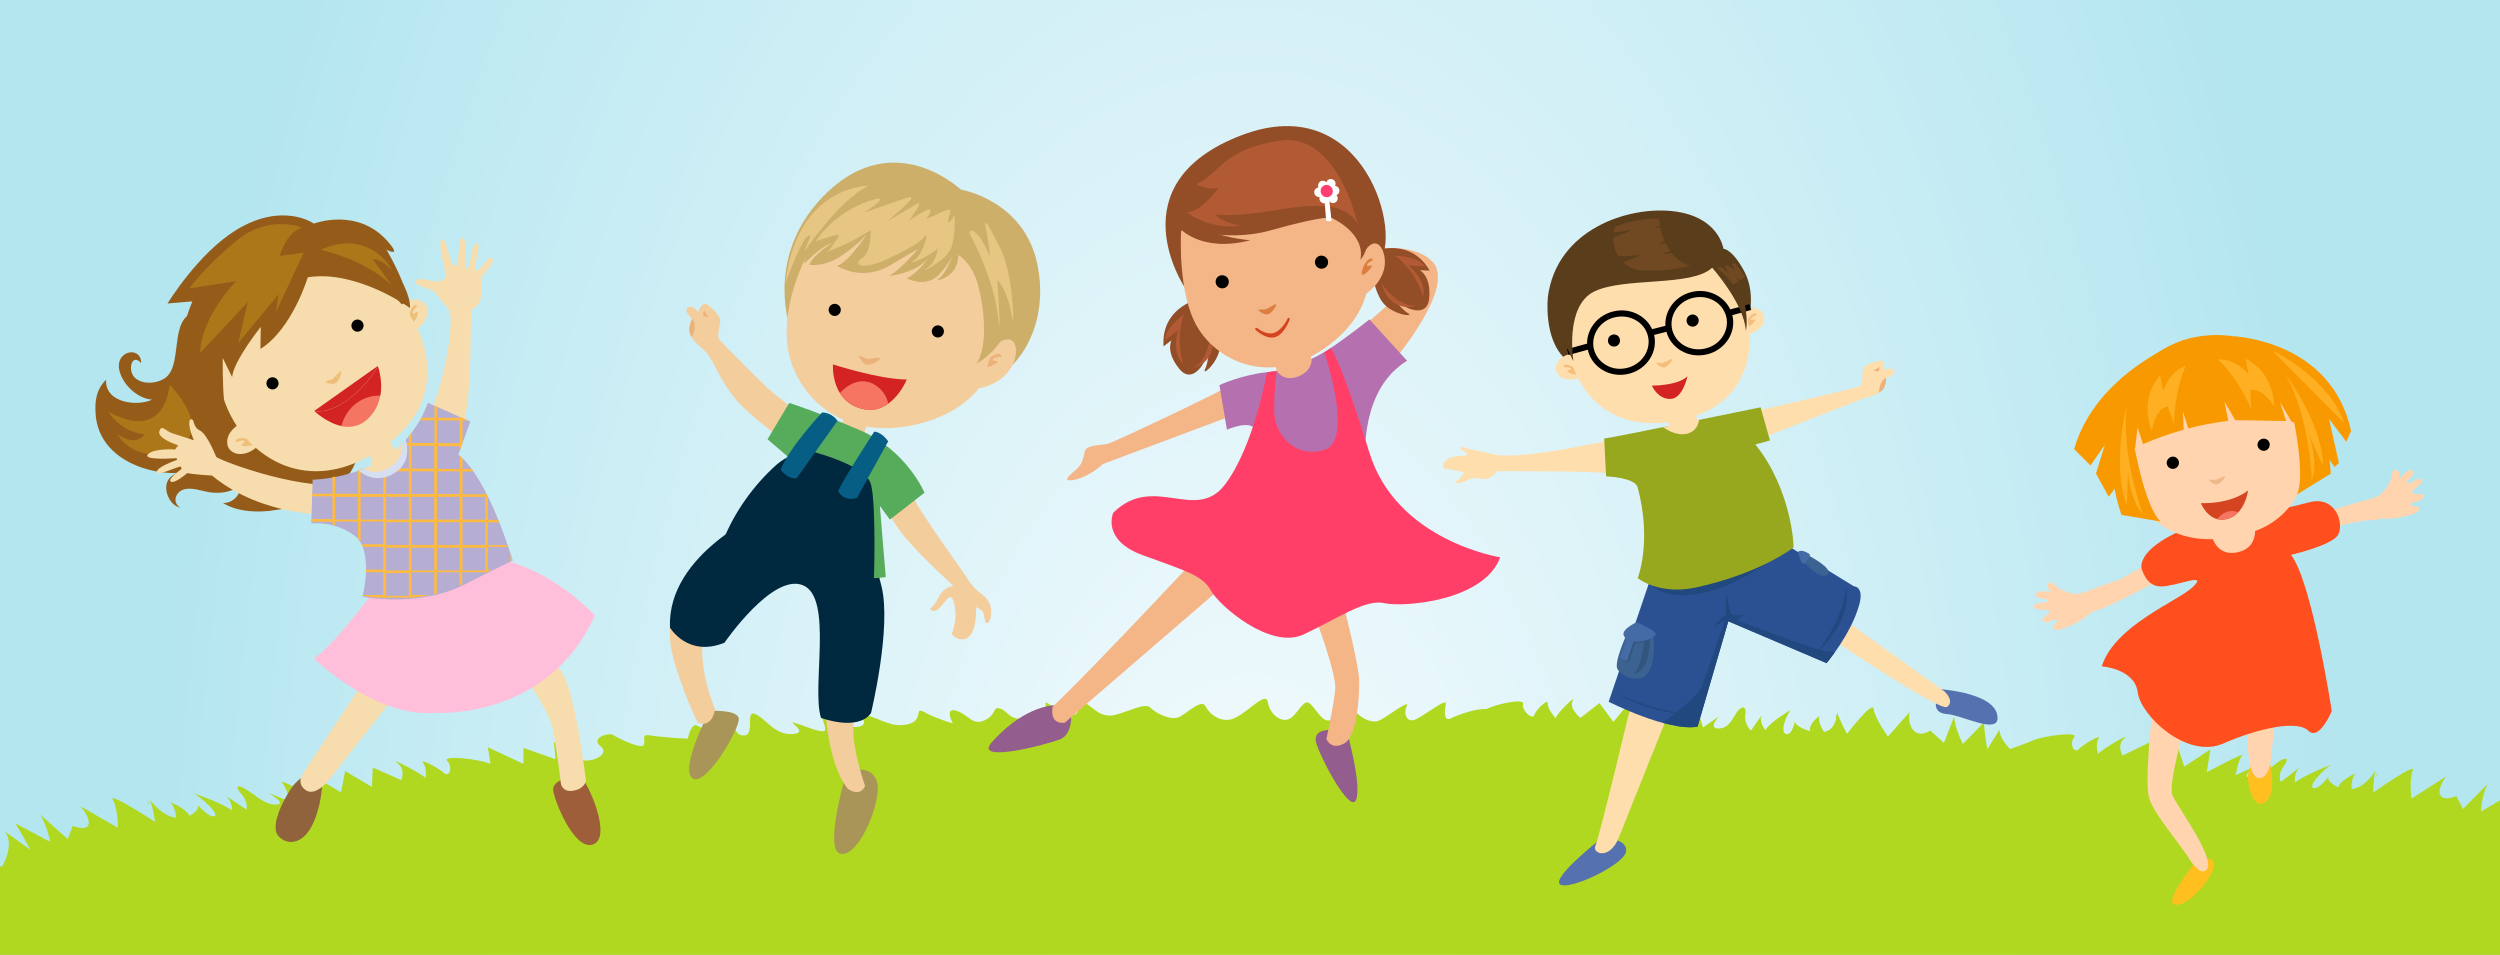 <?xml version="1.0" encoding="utf-8"?>
<!-- Generator: Adobe Illustrator 19.2.0, SVG Export Plug-In . SVG Version: 6.00 Build 0)  -->
<svg version="1.1" id="Layer_1" xmlns="http://www.w3.org/2000/svg" xmlns:xlink="http://www.w3.org/1999/xlink" x="0px" y="0px"
	 width="1440px" height="550px" viewBox="0 0 1440 550" style="enable-background:new 0 0 1440 550;" xml:space="preserve">
<rect x="0" y="0" width="1440" height="550" fill="#333333" stroke="none"/>
<style type="text/css">
	.st0{fill:url(#SVGID_1_);}
	.st1{fill:#B0D821;}
	.st2{fill:#935D8D;}
	.st3{fill:#F4B687;}
	.st4{fill:#D0C7D3;}
	.st5{fill:#B571AF;}
	.st6{fill:#FF3F68;}
	.st7{fill:#934D27;}
	.st8{fill:#B25A34;}
	.st9{fill:#DB7E40;}
	.st10{fill:#D44421;}
	.st11{fill:#FFFFFF;}
	.st12{fill:#FF3F6F;}
	.st13{fill:#ECB27C;}
	.st14{fill:#FFDEAE;}
	.st15{fill:#5671AF;}
	.st16{fill:#2C5193;}
	.st17{fill:#21487F;}
	.st18{fill:#3C6291;}
	.st19{fill:#31557C;}
	.st20{fill:#446BA5;}
	.st21{fill:#97A81F;}
	.st22{fill:#5A3D1B;}
	.st23{fill:#F4BF7A;}
	.st24{fill:#704923;}
	.st25{fill:#D32322;}
	.st26{fill:#955C19;}
	.st27{fill:#AC7719;}
	.st28{fill:#90633C;}
	.st29{fill:#9E5E3A;}
	.st30{fill:#F7DDAD;}
	.st31{fill:#FFBFDA;}
	.st32{fill:#B6ADD3;}
	.st33{fill:#FFBB3F;}
	.st34{fill:#D6DEF2;}
	.st35{fill:#EFBF7A;}
	.st36{fill:#F57563;}
	.st37{fill:#F4CD9D;}
	.st38{fill:#CDAF6A;}
	.st39{fill:#924D26;}
	.st40{fill:#E6C682;}
	.st41{fill:#F57562;}
	.st42{fill:#AA9559;}
	.st43{fill:#F07EA2;}
	.st44{fill:#00293F;}
	.st45{fill:#56AC5B;}
	.st46{fill:#075E84;}
	.st47{fill:#FFAF22;}
	.st48{fill:#F99900;}
	.st49{fill:#FFC01F;}
	.st50{fill:#FFD4AE;}
	.st51{fill:#FF4F1F;}
	.st52{fill:#EFB88B;}
</style>
<radialGradient id="SVGID_1_" cx="721" cy="474.854" r="636.353" gradientTransform="matrix(1 0 0 1.875 0 -288.982)" gradientUnits="userSpaceOnUse">
	<stop  offset="0" style="stop-color:#F7FCFE"/>
	<stop  offset="1" style="stop-color:#B4E6F0"/>
</radialGradient>
<rect class="st0" width="1442" height="550"/>
<path class="st1" d="M1442,459.8l-13,7.7c0,0,0.3-8.7,3.7-15.8l-14,14.3l-3.9-7.5c-11,4.5-12-3-5.8-11.3l-20,12.8
	c0,0-1.5-11.4,0.8-16.3c2.2-4.9-22.9,12.9-22.9,12.9s0-7.9,1.4-12.8c-2.3,3.8-7.3,10-13.7,10.7c0,0-0.7-5.6,2.2-9.1
	c0,0-8.7,3.8-10,8.1c0,0-7.7-3.5-5.2-6.6c0,0-6.1,8.2-9.2,7c-3-1.2,5.4-10.2,10.3-13.4c0,0-15.2,5.7-20.8,10.3c0,0-0.7-5.6,2.3-8.2
	c3-2.6-10.5,7.8-10.5,7.8s-2-4.1,1.7-9.1c3.7-4.9,1.2-5.6-3.6-2.1c-4.8,3.5-9.4,8.8-15.7,8.6c-6.3-0.2,3.9-6.8,3.9-6.8l-12.3,5.5
	c0,0,1.7-9.2,3.8-11.5c2.1-2.2-20.4,9.8-20.4,9.8l2.1-13.2l-15.1,10l-4-12.2l-14.2,9.5l-1.9-11.2l-15.4,7.5c0,0-3.7-6.1,1.1-10
	c4.8-3.9-13.6,6.6-15.2,9.1c0,0-1.8-5.9,0.3-8.9c2-2.9-8.3,2.9-11.3,6c-3,3.1-5.7-3.3-2.8-6.8c2.9-3.5-18.4-0.7-24.3,2.1
	c-2.1,1-7.3,2.8-12.6,4.8c-3.5-3.7-6.1-7.7-6.1-11.2l-7,11.3c0,0-1.7-8.8-1.9-15.5l-12.2,12.4c0,0-4.5-8.5-5-15.7l-5.9,15.1
	l-7.9-7.1c-8.3,5.3-13.4-2-11.9-10.6l-12.5,14.1c0,0-7.7-11-8.2-16c-0.5-5-15.3,14.4-15.3,14.4s-4.4-7.8-5.7-12.6
	c-0.2,3.9-1.6,10.4-7.5,11.5c0,0-3.8-5.4-2.8-9.1c0,0-6.4,4.4-5.3,8.7c0,0-9.4-2.8-8.7-6c0,0-1.5,8.5-5.1,7.6
	c-3.6-0.9-0.3-10.4,2.7-13.9c0,0-11.7,6.7-14.7,11.7c0,0-3.8-5.4-2.2-8.2c1.6-2.8-6,8.4-6,8.4s-4.2-3.9-3.3-9
	c0.9-5.1-1.9-5.6-4.7-1.8c-2.8,3.8-4.4,9.4-10.7,9.6c-6.3,0.2,0.1-6.9,0.1-6.9l-9,6.3c0,0-3.4-9.2-2.6-11.5
	c0.9-2.3-14.6,11.1-14.6,11.1l-5.2-13.1l-9.2,11L938,405.4l-8.7,10.4l-8-10.8l-11,8.5c0,0-6.9-5.7-4.4-9.8c2.6-4.2-9.7,7.5-9.8,10.1
	c0,0-5-5.7-4.6-8.7c0.4-3-6.6,3.4-7.7,6.7c-1.2,3.3-7.5-2.8-6.5-6.4c0.9-3.3-15.1,0-21.2,3c-6.3-0.4-17.5,3.8-20.2,5.3
	c-4.1,2.3-4.1-3.8-3.1-8.1c1-4.2-12.3,6.5-17.4,8.8c-5.1,2.3-7.2-3.5-5.1-7.7c2.1-4.2-10.3,5.4-15.4,8.1c-5.1,2.7-13.3-2.3-15.4-7.3
	c-2.1-5-9.2,5.8-13.3,7.3c-4.1,1.5-7.2-5-11.3-9.2c-4.1-4.2-7.2,6.1-12.3,8.5c-5.1,2.3-11.3-3.1-12.3-9.6c-1-6.5-10.3,4.6-18.5,8.8
	c-8.2,4.2-15.4-2.3-17.4-6.5c-2.1-4.2-9.2,2.7-14.4,5.8c-5.1,3.1-14.4-1.9-17.4-5c-3.1-3.1-12.3,2.3-20.5,4.2
	c-8.2,1.9-12.3-4.2-16.4-6.5c-4.1-2.3-3.1,4.2-6.2,6.1c-3.1,1.9-13.3-4.6-16.4-6.5c-3.1-1.9,4.1,6.9-9.2,8.8
	c-13.3,1.9-12.3-3.5-17.4-5.4c-5.1-1.9-2.1,3.1-9.2,6.5c-7.2,3.5-9.2-3.1-16.4-5.4c-7.2-2.3-2.1,7.3-2.1,7.3s-10.3-3.1-16.4-6.5
	c-6.2-3.5,0,4.6-9.2,6.9c-9.2,2.3-15.4-2.7-23.6-5c-8.2-2.3,3.1,5-5.1,6.5c-8.2,1.5-9.2-8.1-17.4-9.6c-8.2-1.5,0,10.4-2.1,11.9
	c-2.1,1.5-12.3-3.1-17.4-4.6c-5.1-1.5,9.2,5.8-1,6.5c-10.3,0.8-15.4-8.8-21.5-11.5c-6.2-2.7,0,11.5-6.2,12.3
	c-6.1,0.8-5.1-7.7-11.3-7.7c-6.2,0-4.1,9.2-4.1,9.2s-9.2-6.1-12.3-7.3c-3.1-1.2-5.1,7.7-5.1,7.7s-15.4-0.8-21.5-1.9
	c-6.1-1.2-2.1,3.8-4.1,5.8c-2,1.9-15.4-4.6-17.4-6.1c-2-1.5-13.3,1.5-7.2,6.5c6.2,5-6.2,10-11.3,7.7S319,427.3,319,427.3l1,10
	l-18.5-6.5v9.2l-20.5-9.6l1.5,9.6c-0.1,0-0.2-0.1-0.3-0.1c-6.3-2.7-27.9-5.1-24.6-1.6c3.4,3.4,1.4,9.9-1.9,6.9
	c-3.4-3.1-14.5-8.7-12-5.8c2.4,2.9,1.4,8.8,1.4,8.8c-1.9-2.5-21.7-12.6-16.4-8.8c5.3,3.8,2.4,9.9,2.4,9.9l-16.4-7.2l-0.5,11.2
	l-15.4-9.2l-2.4,12.3l-16.4-9.7l3.9,13.2c0,0-24.1-11.6-21.7-9.4c2.4,2.2,5.3,11.4,5.3,11.4l-13-5.2c0,0,11.1,6.3,4.8,6.7
	c-6.3,0.4-11.6-4.9-16.9-8.3c-5.3-3.4-7.7-2.7-3.4,2.2c4.3,4.9,2.9,9,2.9,9s-14.9-10.1-11.6-7.6c3.4,2.5,3.4,8.1,3.4,8.1
	c-6.3-4.5-22.2-9.9-22.2-9.9c5.3,3.1,14.9,11.9,12,13.2c-2.9,1.3-10.1-6.9-10.1-6.9c2.9,3.1-4.3,6.7-4.3,6.7
	c-1.9-4.3-11.1-7.9-11.1-7.9c3.4,3.4,3.4,9,3.4,9c-6.5-0.6-12.2-6.6-15.1-10.4c2,4.8,3,12.8,3,12.8S62.1,455.7,65,460.6
	c2.9,4.9,2.9,16.2,2.9,16.2l-21.7-12.5c7.2,8.1,7.2,15.7-4.3,11.4l-2.9,7.6l-15.9-14.1c4.3,7,5.8,15.7,5.8,15.7L8.7,474.2
	c4.3,6.5,8.7,15.2,8.7,15.2L2.9,479c4.3,6.1,1.5,14.2-1.5,19.9c-0.4,0.1-0.9,0.2-1.4,0.3V550h1442v-79.1l-0.8,0.7
	c0,0,0.3-0.8,0.8-2.2V459.8z M1057.4,412.2c0,0.6,0.1,1.5,0.4,2.4C1057.9,412.1,1057.5,410.6,1057.4,412.2z M86.6,464.4
	c-0.4-0.9-0.8-1.8-1.3-2.4C84.1,460.5,84.8,462,86.6,464.4z M1369.2,445.6c-0.4,0.6-0.7,1.5-1,2.4
	C1369.7,445.6,1370.1,444.1,1369.2,445.6z"/>
<g>
	<path class="st2" d="M616.7,406.9c0,0,2.6,15.4-6,18.9c-8.6,3.4-50.5,14.1-39.4,1.7C585.8,411.2,603,403.4,616.7,406.9z"/>
	<path class="st2" d="M767.4,420.4c0,0-11.1-0.9-9.4,6.9c1.7,7.7,19.7,42,23.1,33.4c3.4-8.6-5.1-38.6-5.1-38.6L767.4,420.4z"/>
	<path class="st3" d="M684.4,326.3c0,0-53.8,57.3-73.1,76c-2.1,2-3.7,3.6-4.9,4.6c0,0-2.6,10.3,6.9,9.4l87.4-75.4L684.4,326.3z"/>
	<path class="st3" d="M757.1,354.4c0,0,12.9,33.4,12,42.9c-0.9,9.4-5.1,28.3-5.1,28.3s2.6,6.9,10.3,2.6c7.7-4.3,8.6-27.4,8.6-36
		c0-8.6-9.4-45.4-9.4-45.4L757.1,354.4z"/>
	<path class="st3" d="M706.1,223.2c-1.7,1.7-65.1,32-68.6,32.6c-3.4,0.6-12,0.6-12.6,4c-0.6,3.4-1.7,7.4-4,9.7
		c-2.3,2.3-11.4,8.6-2.3,6.9c9.1-1.7,16.6-9.1,16.6-9.1l73.1-27.4L706.1,223.2z"/>
	<path class="st3" d="M783.2,189.2c0,0,26.4-19.8,26.4-28c0-8.1-34.1-4.3-34.1-4.3l-1.5-10c0,0,36.1-11.2,50.9,3.6
		c14.8,14.7-23.7,59.2-23.7,59.2L783.2,189.2z"/>
	<path class="st4" d="M708.7,285.4c0,0,1.9,8.3,29.3,11.7c37.8,4.7,48.5-4.9,47.3-4.9C784.3,292.3,708.7,285.4,708.7,285.4z"/>
	<path class="st5" d="M723,247.5c0,0-6,25.7-16.3,38.6c0,0,55.7,19.7,82.3,6c0,0-14.6-62.4,21.5-84.3L788.8,184
		c0,0-15.3,12-22.1,16.3c0,0-16.8,12-36.9,14.1c-14.7,1.5-27.4,7.4-27.4,7.4l4.3,25.7C706.7,247.5,720.4,241.5,723,247.5z"/>
	<path class="st3" d="M735.4,213.6c0,0,3.6,6.4,12,3.4c8.4-3.1,8.1-9.7,8.1-9.7l-2.5-9.7l-20.1,6.4L735.4,213.6z"/>
	<path class="st6" d="M729.8,214.4c0,0-7.5,42.8-24.3,64.8c-16.8,22-41.1-6.9-64.3,16.2c0,0-6.9,15.6,16.8,24.3
		c23.7,8.7,34.7,11.6,39.4,20.3c4.6,8.7,34.3,34.5,53.6,25.4c19.3-9.1,35.6-20.5,46.3-18c10.7,2.5,57.6-1,66.8-26.4
		c0,0-59.6-9.3-75.3-60.2c-15.6-50.9-22.2-60.3-22.2-60.3l-3.8,2.5c0,0,17.4,50.9,0,56.1c-17.4,5.2-28.9-9.3-28.9-22.6
		c0-13.3,1.5-22.8,1.5-22.8L729.8,214.4z"/>
	<g>
		<g>
			<path class="st7" d="M793.3,144.2c0,0,19.4-7.1,30.2,11.7l-5.7-0.3c0,0,6.7,3.4,5.4,16.4c-1.3,13-18,4.8-23.5-3.7
				c0,0,6.9,9.5,11.3,12.1c4.4,2.5-10.1,1-15.3-7.2c-5.2-8.2-6.4-22-6.4-22L793.3,144.2z"/>
			<path class="st8" d="M803.5,147.3c0,0,13.1,0.1,17.2,6.1l-9.4-0.5c0,0,10.6,8.2,8.4,18C819.7,170.9,815.9,156.2,803.5,147.3z"/>
			<path class="st8" d="M795.8,163.1c0,0,8.4,13.6,20.2,13C816,176.1,800.4,181.3,795.8,163.1z"/>
		</g>
		<g>
			<path class="st7" d="M688.8,172.8c0,0-20,5-18.6,26.7l4.6-3.5c0,0-3.7,6.6,4.6,16.6c8.2,10,17.6-6.1,17.5-16.3
				c0,0-0.5,11.8-2.8,16.4c-2.2,4.6,9-4.8,8.7-14.6c-0.2-9.8-6.8-21.9-6.8-21.9L688.8,172.8z"/>
			<path class="st8" d="M682,181.1c0,0-10.9,7.4-10.9,14.8l7.5-5.7c0,0-4.3,12.7,3,19.6C681.6,209.8,676.7,195.5,682,181.1z"/>
			<path class="st8" d="M697.1,189.9c0,0,0.5,16.1-9.6,22.1C687.5,212.1,703.4,207.7,697.1,189.9z"/>
		</g>
		<path class="st7" d="M682.5,165.7c0,0-40.4-59.9,32.6-87.8c71.4-27.2,93.4,59,78.8,73.5C779.2,165.8,682.5,165.7,682.5,165.7z"/>
		<path class="st3" d="M680.3,133.5c0,0-2.2,35.3,9.4,54.9c11.6,19.6,40.8,33.7,71.8,13.2c24.8-16.4,25.5-35.5,25.6-32.4
			c0,0,0.8-52.2-31.1-68.8C724,83.6,685.9,117.4,680.3,133.5z"/>
		<path class="st3" d="M787,169.1c0,0,8.1-5.1,10.3-14.4c2.1-9.4-4.4-22.7-12.6-7.8C776.6,161.7,784.9,169.7,787,169.1z"/>
		<path class="st9" d="M791,149.7c0,0-4.3,2.1-3.5,3.2c0.8,1.1,2.6-1.1,2.6,0.4c0,1.5-7,8.4-5.6,2.8
			C785.9,150.6,789.6,147.3,791,149.7z"/>
		<path class="st9" d="M724.8,178.7c0,0,3.8,3.7,6.5,1.9c2.7-1.9,4.7-5.8,3.4-5.4c-1.3,0.4-4.6,2.8-6,3
			C727.3,178.4,724.7,178,724.8,178.7z"/>
		<g>
			<path class="st10" d="M723.1,189.1c-0.2,0.3-0.2,0.7,0.1,0.9c0.2,0.2,6.5,6.2,11.8,4c5.2-2.1,7.7-9.7,7.9-10
				c0.1-0.3,0-0.7-0.3-0.9c-0.3-0.1-0.7,0-0.9,0.3c0,0.1-2.8,6.3-7.5,8.2c-4.6,1.9-10.1-2.7-10.2-2.7
				C723.8,188.8,723.4,188.9,723.1,189.1z"/>
		</g>
		<g>
			<path d="M764.6,149.3c0.9,1.9,0.2,4.2-1.7,5.1c-1.9,0.9-4.1,0.2-5.1-1.7c-0.9-1.9-0.2-4.2,1.7-5.1
				C761.3,146.7,763.6,147.5,764.6,149.3z"/>
			<path d="M707.4,160.6c0.9,1.9,0.2,4.2-1.7,5.1c-1.9,0.9-4.1,0.2-5.1-1.7c-0.9-1.9-0.2-4.2,1.7-5.1
				C704.2,158,706.5,158.8,707.4,160.6z"/>
		</g>
		<path class="st7" d="M678.4,129.6c0,0,24.8,11.2,54.2,2.9c29.4-8.3,34.2-7.1,34.2-7.1s19.9,8.6,16.8,24.3c0,0,9.2-10,1.2-26.4
			c-8-16.4-41.9-46.8-74.7-28.5C677.2,113.2,678.4,129.6,678.4,129.6z"/>
		<path class="st8" d="M683.3,122.2c0,0,13.3,10.3,31.2,7.9c0,0-13.1-2.8-14.2-6.6c0,0,7.6,1.4,25.8-1.1c18.2-2.5,47.2-10,56,6.8
			c0,0-11.6-53.3-45-48.2c-33.4,5.1-34.8,19.6-48.1,25c0,0,6.6,3.8,12.9,2.2C701.9,108.3,691,123,683.3,122.2z"/>
		<path class="st7" d="M678.8,130.8c0,0,12.3,15.1,41.3,7.6c0,0-19.9-1.8-24.2-7C691.7,126.2,678.8,130.8,678.8,130.8z"/>
		<polygon class="st11" points="762.6,111.6 763.9,127.3 767,127.4 765.2,111.2 		"/>
		<g>
			<path class="st11" d="M771.5,109.8c0-1.4-1.1-2.6-2.5-2.7c0.2-0.4,0.3-0.9,0.3-1.3c0-1.5-1.3-2.7-2.8-2.7c-1.2,0-2.2,0.8-2.5,1.9
				c-0.5-0.5-1.2-0.9-2.1-0.9c-1.5,0-2.7,1.3-2.7,2.9c0,0.4,0.1,0.7,0.2,1c-1.4,0.2-2.5,1.4-2.4,2.8c0,1.5,1.3,2.7,2.8,2.7
				c0.1,0,0.2,0,0.3,0c-0.1,0.3-0.1,0.6-0.1,0.9c0,1.5,1.3,2.7,2.8,2.7c1.1,0,2.1-0.7,2.5-1.7c0.5,1,1.4,1.6,2.5,1.6
				c1.5,0,2.7-1.3,2.7-2.8c0-0.7-0.3-1.3-0.7-1.8C770.8,112,771.5,111,771.5,109.8z M765.1,113.2c-0.5-1-1.4-1.6-2.5-1.6
				c-0.1,0-0.2,0-0.3,0c0.1-0.3,0.1-0.6,0.1-0.9c0-0.4-0.1-0.7-0.2-1c1.1-0.1,2-0.9,2.3-1.9c0.5,0.5,1.1,0.8,1.8,0.8
				c-0.2,0.4-0.3,0.9-0.3,1.3c0,0.7,0.3,1.3,0.7,1.8C766,112,765.4,112.5,765.1,113.2z"/>
			<path class="st12" d="M767.7,110c0.1,2-1.5,3.6-3.4,3.6c-1.9,0.1-3.6-1.5-3.6-3.5c-0.1-2,1.5-3.6,3.4-3.6
				C766,106.5,767.6,108.1,767.7,110z"/>
			<path class="st12" d="M763.9,110.1c0,0.1,0.1,0.1,0.2,0.1c0.1,0,0.2-0.1,0.2-0.2c0-0.1-0.1-0.1-0.2-0.1
				C764,110,763.9,110,763.9,110.1z"/>
		</g>
	</g>
</g>
<g>
	<g>
		<path class="st13" d="M1086.3,216c0,0,0.8,5.5-1.8,8.5c-2.6,3-5.5,1.5-5.5,1.5l0.6-6.3c0,0,3.5-3.6,4-4.1
			C1084,215,1086.3,216,1086.3,216z"/>
		<path class="st14" d="M1085.4,218.1c0,0,4.8-1.3,5.5-3c0.7-1.6-0.1-2.5-1.7-2.7c-1.6-0.2-4,0.7-4,0.7s0.7-5.3-2-5.3
			c-2.7,0-9.1,2.3-10,4.4c-0.9,2,0.2,9.2-1.7,10.1c-4.1,1.9-67,16-67,16l4.3,16.3c0,0,58.3-22.6,63-24.5c4.7-1.8,9.5-2.6,10.2-3.8
			C1082.7,225.2,1082.2,220.8,1085.4,218.1z"/>
		<path class="st13" d="M1079.1,213.4c0,0,2.8,1,3.1,0.2c0.4-0.8,0.5-2.2,0.5-2.2L1079.1,213.4z"/>
	</g>
	<g>
		<path class="st15" d="M923.1,482.3c0,0-29.3,22.9-24.6,27c4.7,4.1,37-11.1,38.1-18.8C937.8,482.9,923.1,482.3,923.1,482.3z"/>
		<path class="st15" d="M1115.5,403.1c0,0-2.9,7.6,5.9,8.2c8.8,0.6,29.2,11.7,29.2,2.3c0-15.8-38-17-38-17L1115.5,403.1z"/>
		<path class="st14" d="M940.1,403.1c0,0-18.8,79.2-21.1,83.9c-2.3,4.7,8.2,8.8,13.5-4.7c5.3-13.5,28.2-70.4,28.2-70.4L940.1,403.1z
			"/>
		<path class="st14" d="M1054,367.3c0,0,63.4,42.8,67.5,39.9s0-8.2-2.9-10c-2.9-1.8-55.7-39.9-55.7-39.9L1054,367.3z"/>
		<path class="st16" d="M953.4,325.2l-26.8,79c0,0,34.2,17.4,51.2,14.4l17.7-60.7l56.6,24.1c0,0,14.1-16.7,18.8-33.6
			c3-10.7-3.1-10.7-3.1-10.7l-53.2-32.7L953.4,325.2z"/>
		<path class="st17" d="M949.1,334.9c0,0,7.6,12.6,33.9,6.1c26.3-6.5,46.2-26.3,46.2-26.3L949.1,334.9z"/>
		<path class="st17" d="M1053.9,375.3c-3.6,1.3-53.4-18.1-53.4-18.1s1.8-1.5,3.8-3.1c2-1.5-3.1,1.3-6.1,0
			c-3.1-1.3-2.8-11.7-3.6-11.7c-0.8,0-0.5,11.7-0.5,11.7s-5.8,4.6-6.1,5.8c-0.3,1.3,5.6-2.8,5.6-2.8s-10.7,30.8-13.2,37.9
			c-2.1,5.9-17.3,17.4-22.6,21.3c7.3,2,14.6,3.2,20,2.2l17.7-60.7l56.6,24.1c0,0,1.9-2.3,4.5-5.9
			C1055.8,375.4,1054.8,375,1053.9,375.3z"/>
		<path class="st17" d="M952.1,329.1c0,0,6.9,3.6,26.4-3.1c19.6-6.6,37.1-13.5,36.9-19.8c-0.3-6.4-61.3,15.5-61.3,15.5L952.1,329.1z
			"/>
		<path class="st18" d="M937,365.3c0,0-7.6,16.4-5.3,20.2c2.3,3.8,13.3,9.5,17.9,1.5c4.6-8,2.7-21.7,2.7-21.7H937z"/>
		<path class="st19" d="M933.4,379.3c0,0,2.4,2,3.6,1.9c1.1-0.1,1.4-0.6,1.4-0.6l3.3-10.3c0,0,6.9,0.1,7.1-2.3
			c0.3-2.4-9.2-1.3-9.2-1.3l-6.2,12.1"/>
		<path class="st19" d="M947.7,366.8c-0.4,1.9-2.7,18.3-6.5,21.4c0,0,3.8-0.4,6.5-5.3c2.7-5,2.7-17.5,2.7-17.5L947.7,366.8z"/>
		<path class="st20" d="M942.7,358.4c0,0,11.4,5,11.1,6.9c-0.4,1.9-10.3,6.9-16.8,2.7C930.5,363.8,942.7,358.4,942.7,358.4z"/>
		<path class="st20" d="M937,367.4c0,0-2.7,9.4-4.2,11.3c0,0,2,2.2,4.5,1.8l4.2-12.6L937,367.4z"/>
		<path class="st17" d="M930.9,399.2c0,0,27.1,13,48.1,12.2C979,411.4,954.9,413.7,930.9,399.2z"/>
		<path class="st17" d="M1046.1,376.4c0,0,16.4-20.2,17.2-38.5C1063.3,337.8,1068.6,355.8,1046.1,376.4z"/>
		<path class="st18" d="M1039.4,324.1c0,0,9,10.3,13.2,6.9c4.2-3.4-11.6-11.4-11.6-11.4L1039.4,324.1z"/>
		<path class="st20" d="M1035.6,318c0,0,1.5,6.5,3.2,6.7c1.7,0.2,3.8-5.3,3.8-5.3S1037.7,315.7,1035.6,318z"/>
	</g>
	<path class="st14" d="M930.5,252.8c0,0-54.3,12.7-70,8.9c-8.5-2.1-10.9-2.1-16.2-3.6c-5.2-1.6-3.3,0.5-1.9,1.2c1.4,0.7,3,3,3,3
		s-5.7,0.2-9.5,1.2c-3.8,1-6.9,6.1-3,6.6c4,0.5,10.6,1.9,10.6,1.9s-2.3,4.2-4.5,4.9c-2.3,0.7,0.7,2.1,3.1,1c2.4-1,6.5-3.2,9.2-2.4
		c7.8,2.3,10.8-4.1,10.8-4.1s59.7-0.2,67.9,1.5C938.2,274.6,930.5,252.8,930.5,252.8z"/>
	<path class="st21" d="M924,252.6l1.1,21.8c0,0,16.7,0.5,18.2,6.4c8.4,31.3,0,52.2,0,52.2s12.3,10.1,34,5.3
		c37-8.2,55.7-22.9,55.7-22.9c0.4-0.3-0.9-33.2-21.9-59.4l8.4-2.3l-5.4-19.1C1014.2,234.6,926.4,252.6,924,252.6z"/>
	<path class="st14" d="M957.9,246c1.1,0.8,7.8,5.6,14.3,3.7c4.7-1.3,6.1-5.3,6.5-7.9C971.8,243.2,964.7,244.7,957.9,246z"/>
	<g>
		<path class="st22" d="M1006.6,185.7c0,0,5.3-15.5-1.7-29c-7.1-13.5-12.2-13.4-12.2-13.4s-2.4-18.4-28.6-21.6
			c-26.2-3.2-67.4,10.4-72.5,49.2c0,0-2.8,24.1,9.9,35.7C916.8,220.8,1006.6,185.7,1006.6,185.7z"/>
		<path class="st14" d="M1013,178.3c2.2,1.3,3.6,3.4,3.1,6.3c-1.1,6.5-11.4,10.2-16.8,6.5C989.5,184.4,1004.9,173.7,1013,178.3z"/>
		<path class="st23" d="M1012,181.3c0,0-4.1,1.7-3.5,2.7c0.6,1,2.5-0.8,2.4,0.6c-0.1,1.3-7.1,7.2-5.4,2.2
			C1007.1,181.8,1010.8,179,1012,181.3z"/>
		<path class="st14" d="M897.2,208.5c-1.4,2.2-1.7,4.8,0.1,7.1c4,5.2,14.7,3.4,17.7-2.5C920.7,202.3,902.3,200.4,897.2,208.5z"/>
		<path class="st23" d="M900.5,211.5c0,0,4.4-0.2,4.3,1c-0.1,1.2-2.6,0.3-2,1.5c0.7,1.2,9.5,3.6,5.8-0.3
			C905.1,209.9,900.6,208.9,900.5,211.5z"/>
		<path class="st14" d="M1002.3,171.3c11.5,24.1,6.1,57.5-25.5,68.1c-32.2,10.8-57.2,0.9-68.6-23.1c-11.5-24.1,1.1-54.2,26.8-66.4
			C960.7,137.6,990.8,147.2,1002.3,171.3z"/>
		<path class="st23" d="M953.9,209.2c0,0,3.1,3.5,5.6,2.1c2.5-1.4,4.5-4.7,3.4-4.5c-1.1,0.2-4.3,2.1-5.5,2.2
			C956.1,209.2,953.8,208.6,953.9,209.2z"/>
		<g>
			<path d="M932.5,194.1c1.1,1.6,0.7,3.8-0.8,4.9c-1.6,1.1-3.8,0.7-4.9-0.8c-1.1-1.6-0.7-3.8,0.8-4.9
				C929.2,192.2,931.4,192.5,932.5,194.1z"/>
		</g>
		<g>
			<ellipse transform="matrix(0.817 -0.577 0.577 0.817 72.313 596.345)" cx="974.6" cy="184.4" rx="3.5" ry="3.5"/>
		</g>
		<g>
			<g>
				<path d="M929.2,179.4c-5.3,1.3-9.7,4.5-12.4,9c-2.5,4.2-3.3,9-2.1,13.6c1.1,4.6,4.1,8.5,8.3,11.1c4.5,2.7,9.9,3.5,15.2,2.2
					c10.5-2.6,17-12.8,14.5-22.7l0,0C950.1,182.7,939.6,176.8,929.2,179.4z M924.8,210.1c-3.4-2-5.7-5.2-6.7-8.9
					c-0.9-3.7-0.3-7.6,1.7-11c2.2-3.7,5.9-6.4,10.2-7.4c8.6-2.1,17.2,2.7,19.2,10.7l0,0c2,8-3.4,16.3-11.9,18.4
					C932.9,213,928.5,212.4,924.8,210.1z"/>
			</g>
			<g>
				<path d="M974.3,168.2c-5.3,1.3-9.7,4.5-12.4,9c-2.5,4.2-3.3,9-2.1,13.6c1.1,4.6,4.1,8.5,8.3,11.1c4.5,2.7,9.9,3.5,15.2,2.2
					c5.3-1.3,9.6-4.5,12.4-9c2.5-4.2,3.3-9,2.1-13.6l0,0c-1.1-4.6-4.1-8.5-8.3-11.1C984.9,167.7,979.5,166.9,974.3,168.2z
					 M969.9,198.9c-3.4-2-5.7-5.2-6.7-8.9c-0.9-3.7-0.3-7.6,1.7-11c2.2-3.7,5.9-6.4,10.2-7.4c4.4-1.1,8.8-0.4,12.5,1.8
					c3.4,2,5.7,5.2,6.7,8.9l0,0c0.9,3.7,0.3,7.6-1.7,11c-2.2,3.7-5.9,6.4-10.2,7.4C978,201.8,973.6,201.1,969.9,198.9z"/>
			</g>
			<g>
				<rect x="950.5" y="189" transform="matrix(0.97 -0.243 0.243 0.97 -17.724 237.575)" width="10.9" height="3.5"/>
			</g>
			<g>
				<rect x="994.7" y="176.7" transform="matrix(0.964 -0.265 0.265 0.964 -11.463 272.123)" width="14" height="3.5"/>
			</g>
			<g>
				<rect x="902.8" y="199.6" transform="matrix(0.964 -0.266 0.266 0.964 -20.811 248.828)" width="14" height="3.5"/>
			</g>
		</g>
		<path class="st22" d="M906.3,208.1c0,0-5.3-32,12.2-40.3c17.5-8.3,55.9-2.5,67.7-13.6c0,0,18.4,20.6,19.4,36.3c0,0,2.2-6.3-2.5-24
			c-7.8-29.4-45.3-33.6-68.7-25.3C911,149.4,888.7,175.4,906.3,208.1z"/>
		<path class="st24" d="M963,145.9l-5.8,0.3l4.8-1.7c-1-1.4-1.9-2.9-2.6-4.4l-4.3,0.9l3.7-2.3c-1.1-2.5-1.9-5.1-2.4-7.5l-4.1-0.4
			l3.9-0.7c-0.3-1.5-0.5-2.9-0.7-4.2c-4.6-0.1-9.7,0.4-15.3,1.6c-3.5,0.8-6.9,1.9-10,3.2c-0.4,1.1-0.6,2.2-0.8,3.3l10.9-1.6
			l-11.1,4.6c0,3.6,0.9,7.4,3,10.6l13.4-0.6l-10.6,4.1c2.1,1.9,4.8,3.5,8.1,4.5c14.8,1.1,23.5-1,30.5-2.5
			C969,151.7,965.6,149.1,963,145.9z"/>
		<path class="st24" d="M997.4,152.2l1.9,3l-4.3-2.3c-0.6,0.1-1.1,0.3-1.7,0.4l2.5,3.9c0,0-2.6-2-4.6-3.5c-0.7,0.1-1.4,0.3-2.1,0.4
			c0,0.1,0,0.3,0,0.4c1.4,1.1,6.1,5,9.2,9.4c1.1-0.6,2.1-1.2,3-1.8l-1-2.4l2.2,1.6c0.9-0.6,1.8-1.3,2.7-1.9l-5.7-7.8
			C998.9,151.8,998.2,152,997.4,152.2z"/>
	</g>
	<path class="st25" d="M951.5,222.1c0,0,14.9,0.2,20.5-5.4c0,0-2.7,13.1-10,13.1C954.6,229.8,951.5,222.1,951.5,222.1z"/>
	<path class="st14" d="M959.6,239.4l2.5,6.8c0,0,15.5-0.9,15.5-3.3c0-2.5-2.9-9-2.9-9L959.6,239.4z"/>
</g>
<g>
	<path class="st26" d="M115.9,179.3c-19.8,0.4-9.9,29.2-20.1,37.9c-4.5,3.8-13.7,4.7-18.2,0.3c-4.2-4-1.9-14.5,3.7-8.4
		c0.1-10.3-16-7.2-12.3,5.2c2.3,7.8,10.4,15.3,18.6,15.9c-8.6,4.1-27.3,1.9-26.5-11.5c-6.6,6.6-6.2,14.2-6.1,18.4
		c1,33.6,46.6,40.3,60,32.4c-5.4,0.1-15.7,2.3-18.3,7.3c-2.9,5.4,1.1,14.4,7.1,15.6c-4.9-3.2-2.5-8.9,1.8-10.4
		c4.3-1.5,10,0.6,14.2,1.4c7.7,1.4,21.1,0,20.2-11.3c-0.1,7.6-1.9,17.3-11.5,17.7c19.4,11.7,55.5,0.1,69.7-13.5
		c16.3-15.7,6.1-44.3-4.3-61.1c-6.3-10.2-15.8-18.5-25.1-26c-3.3-2.7-7.8-7.6-12.6-6.1L115.9,179.3z"/>
	<path class="st27" d="M97.7,221.6c0,0-1.9,33.9-35.3,15.5c0,0,6.8,11.6,20.8,13.1c0,0-4,7.6-15.5,0c0,0,10.3,18.6,33.5,8.2
		C124.3,248,97.7,221.6,97.7,221.6z"/>
	<path class="st28" d="M177.4,446.4c0,0-3.2,0.3-7.4,4.8c-4.2,4.5-15.5,24.1-9.6,30.4c5.7,6.1,15.4,4.5,20.8-9.3
		c4.7-11.9,4.5-23,4.5-23L177.4,446.4z"/>
	<path class="st29" d="M324.1,449.1c0,0-5.6,1.4-5.5,5.9c0.2,4.6,11.8,35.3,23,31.4c11.2-3.9-2.6-35.6-7.8-40
		C328.8,442.1,324.1,449.1,324.1,449.1z"/>
	<path class="st30" d="M227.6,400.7l-37.3,47.5c0,0-8,11-14.1,7c-6.1-4.1-1.4-10.2-1.4-10.2l31.9-48.2L227.6,400.7z"/>
	<path class="st30" d="M304.4,392.7c0,0,11.3,17,13.5,25.3c2.2,8.3,5.2,33.5,5.2,33.5s0.9,5.2,7.4,3.9c6.5-1.3,7-5.7,7-5.7
		s-6.1-52.3-14.4-63.2C314.8,375.7,304.4,392.7,304.4,392.7z"/>
	<path class="st30" d="M193.1,296.6c0,0-40.9,2.2-71-22.7c0,0-10-0.5-14.2-1.4c0,0-8.3,7.1-9.8,4.6c-1-1.7,6.4-6.9,6.4-6.9
		s0.1-1.7-1-1.4c-3.6,0.9-12.4,5.3-13.1,3.2c-0.9-2.8,11.6-7.1,11.6-7.1l-0.3-1c0,0-20,1.5-16.5-2.2c3.3-3.6,15.6-2.8,15.6-2.8
		l1.9-2.4c0,0-12.3-3.8-10.9-8.1c1.4-4.3,3.3,0,8.1,1.4c4.7,1.4,11.8,3.8,11.8,3.8s-3.2-6.7-2.6-11c0.2-1.4,2-1.6,2.4,0.3
		s1.4,4,3.5,5c4.3,1.9,9.5,15.2,9.5,15.2c0.6,1.5,44.9,18.6,71.6,16L193.1,296.6z"/>
	<path class="st30" d="M246.7,240.5c9.8-20.4,15.3-57.4,11.8-62c0,0-5.7-7.4-7.9-10c-2.2-2.6-12.7-3.9-11.3-6.5
		c1.3-2.6,7.9-0.4,10.5,0c2.6,0.4,7.4-0.4,7-3.5c-0.4-3.1-5.2-19.2-2.2-20.5c3.1-1.3,4.4,16.1,7.4,15.3c3.1-0.9,1.3-16.1,4.4-16.6
		c3.1-0.4,0.4,17.5,2.6,17.9c2.2,0.4,2.2-15.3,5.7-14.4c3.5,0.9-3.5,15.7-0.4,15.7c3.1,0,7-9.6,9.2-7c2.2,2.6-6.1,9.2-6.5,11.8
		c-0.4,2.6,2.8,14.2-5.1,17.3c-1.7,0.7,1,49.3-5.6,68.7C259.5,265.8,246.7,240.5,246.7,240.5z"/>
	<path class="st31" d="M221.2,332.7c0,0-27.5,38.2-40.4,46.6c0,0,35.4,34.3,69.7,31.3c0,0,65.1,4.5,92.1-56.1c0,0-25-27.8-58.9-33.2
		L221.2,332.7z"/>
	<path class="st32" d="M220,265.4c0,0-18.6,10.2-39.9,10.9l-0.8,25.2c0,0,12.2-1.8,24.4,6.6c12.2,8.4,5.1,35.6,5.1,35.6
		s32,6.6,59-7.1c21.7-11.1,27.5-13.7,27.5-13.7s-13.7-47.3-31.3-61l6.9-19.1L246.4,232C246.4,232,240.8,251.4,220,265.4z"/>
	<path class="st33" d="M294.1,319.2v4.1c0.8-0.4,1.1-0.5,1.1-0.5S294.8,321.5,294.1,319.2z M292.9,315.5c-0.2-0.5-0.3-1-0.5-1.5H281
		v-13.1h6.5c-0.2-0.5-0.4-1-0.6-1.5H281v-13.1h0.1c-0.5-1.1-1.1-2.1-1.6-3.2v1.6h-13.1v-13.1h6.3c-0.4-0.5-0.7-1-1.1-1.5h-5.2v-6
		c-0.5-0.5-1-1-1.5-1.4v7.4h-13.1v-13.1h13.1v2.6l1.5-4.3v-13h3.2l-4.7-2.1v0.5h-13.1v-6.3l-1.5-0.7v6.9h-7.5
		c-0.3,0.5-0.6,1-0.9,1.5h8.4v13.1H237v-6c-0.5,0.7-1,1.3-1.5,2v4h-3.6c-0.5,0.5-1,1-1.5,1.5h5.1v13.1h-13.1v-6.3
		c-0.5,0.4-1,0.7-1.5,1.1v5.2h-11.2c-1.3,0.5-2.8,1-4.3,1.5h0.9v13.1H193v-9.9c-0.5,0.1-1,0.2-1.5,0.3v9.6h-11.7l0,1.5h11.7v13.1
		h-12.1l0,1.5h12.2v1.7c0.5,0.1,1,0.3,1.5,0.4v-2.2h13.1v9.5c0.6,0.7,1.1,1.4,1.5,2.2v-11.7h13.1v13.1h-12.4c0.2,0.5,0.4,1,0.6,1.5
		h11.7v13.1h-10c0,0.5,0,1-0.1,1.5h10.1v13.1h-11.9c-0.1,0.3-0.1,0.4-0.1,0.4s3.1,0.6,8.3,1.1h3.8v0.3c0.5,0,1,0.1,1.5,0.1v-0.4
		h13.1v0.2c0.5,0,1-0.1,1.5-0.1v-0.1h0.7c3.4-0.3,6.9-0.8,10.4-1.5H237v-13.1h13.1v12.7c0.5-0.1,1-0.2,1.5-0.4v-12.3h13.1v7.8
		c0.5-0.2,1-0.5,1.5-0.7v-7.1h13.1v0.5c1.5-0.7,2.8-1.4,4.1-2H281v-13.1H292.9z M251.7,242.2h13.1v13.1h-13.1V242.2z M206.1,299.3
		H193v-13.1h13.1V299.3z M220.8,299.3h-13.1v-13.1h13.1V299.3z M220.8,284.6h-13.1v-13.1h13.1V284.6z M235.5,343.2h-13.1v-13.1h13.1
		V343.2z M235.5,328.6h-13.1v-13.1h13.1V328.6z M235.5,313.9h-13.1v-13.1h13.1V313.9z M235.5,299.3h-13.1v-13.1h13.1V299.3z
		 M235.5,284.6h-13.1v-13.1h13.1V284.6z M250.1,328.6H237v-13.1h13.1V328.6z M250.1,313.9H237v-13.1h13.1V313.9z M250.1,299.3H237
		v-13.1h13.1V299.3z M250.1,284.6H237v-13.1h13.1V284.6z M250.1,269.9H237v-13.1h13.1V269.9z M264.8,328.6h-13.1v-13.1h13.1V328.6z
		 M264.8,313.9h-13.1v-13.1h13.1V313.9z M264.8,299.3h-13.1v-13.1h13.1V299.3z M264.8,284.6h-13.1v-13.1h13.1V284.6z M279.5,328.6
		h-13.1v-13.1h13.1V328.6z M279.5,313.9h-13.1v-13.1h13.1V313.9z M279.5,299.3h-13.1v-13.1h13.1V299.3z"/>
	<path class="st34" d="M233.7,253.3c-3.6,4.1-8.1,8.3-13.8,12.1c0,0-5.2,2.9-13.3,5.7c3,2.5,9.8,6.8,18.7,2.5
		C236.7,268,234.9,257.4,233.7,253.3z"/>
	<g>
		<path class="st26" d="M106.6,207.6c0,0,0.6,26.6,19.7,36.4l-4.8-8.3c0,0,12.1,16.6,23.7,15.4c11.6-1.2,14.4-28.8,14.4-28.8
			l-30.5-34L106.6,207.6z"/>
		<path class="st26" d="M221.1,141.2c0,0,15.8,25.7,13.7,36.7c-2.1,11-22.4-3.1-22.4-3.1l-13.2-22.5l11.8-17.5L221.1,141.2z"/>
		<path class="st30" d="M240.2,172.6c2.9,0.4,5.3,2.1,5.9,5.3c1.5,7.4-7.7,15.5-14.9,13.9C218.1,188.9,229.8,171.1,240.2,172.6z"/>
		<path class="st35" d="M240.4,176.2c0,0-3.6,3.5-2.5,4.3c1.1,0.8,2.3-1.9,2.8-0.4c0.5,1.5-4.4,10.6-4.8,4.6
			C235.5,178.7,238.2,174.2,240.4,176.2z"/>
		<path class="st30" d="M131,253c-0.5,2.9,0.3,5.8,3.1,7.4c6.4,3.8,16.9-2.6,17.6-10C153.2,236.7,132.9,242.4,131,253z"/>
		<path class="st35" d="M135.8,254.9c0,0,4.6-2.1,4.9-0.7c0.4,1.3-2.6,1.4-1.4,2.4c1.2,1,11.5-0.2,6-2.8
			C139.9,251.2,134.8,252.1,135.8,254.9z"/>
		<path class="st30" d="M226,169.7c22.2,20.5,30.6,58,1.8,82.4c-29.3,24.9-59.8,25-82,4.5c-22.2-20.5-29.3-61.5-7.3-85.2
			C160.5,147.7,203.8,149.2,226,169.7z"/>
		<g>
			<path class="st25" d="M219.1,227.9c1.6-8.9-1.5-17.1-1.5-17.1s-4.5,9.7-16.5,18.9c-12,9.3-20.1,7-20.1,7s7.1,6.9,15.7,8.7
				C200.3,240.1,207.6,231.4,219.1,227.9z"/>
			<path class="st25" d="M201.1,229.7c12-9.3,16.5-18.9,16.5-18.9L181,236.7C181,236.7,189,239,201.1,229.7z"/>
			<path class="st36" d="M211.4,241.7c4.6-4.1,6.8-9.1,7.6-13.8c-9.9-0.4-19.5,6.4-22.4,17.6C201.4,246.4,206.7,245.9,211.4,241.7z"
				/>
		</g>
		<path class="st35" d="M187.5,220.1c0,0,4.7,2.4,6.8-0.2c2.1-2.6,2.8-6.9,1.7-6.1c-1.1,0.7-3.6,4.1-4.9,4.7
			C189.8,219,187.2,219.4,187.5,220.1z"/>
		<g>
			<ellipse transform="matrix(0.552 -0.834 0.834 0.552 -113.792 229.787)" cx="156.9" cy="220.8" rx="3.5" ry="3.5"/>
		</g>
		<g>
			<ellipse transform="matrix(0.552 -0.834 0.834 0.552 -64.199 255.717)" cx="205.9" cy="187.6" rx="3.5" ry="3.5"/>
		</g>
		<path class="st26" d="M177.3,159.7c0,0-9,29.9-27.3,41.3l0.2-12.7c0,0-15.6,19.4-16.5,28.9l-5.4-11c0,0-0.3,15.6,1,27
			c0,0-38.7-11.5-18.5-59.6l-14.3,1.2c0,0,17.5-28.8,39.5-42.3c26.9-16.5,44.8-3.7,44.8-3.7s24.8-9.6,42.3,10c12.5,14-9,0.3-9,0.3
			s22.4,22.7,22.1,38.4C236.2,177.3,205.6,155.3,177.3,159.7z"/>
		<path class="st27" d="M174.1,131.2c0,0-18.7-8-37.4,7.1c-18.7,15.2-27.6,27.8-27.6,27.8l27-4.2c0,0-20.2,20.3-20.8,41.4l27.4-29.3
			l-5.5,23.6l23.2-28.1l-1.4,10.1l15.9-34l-13.7,1.8C161.1,147.5,164.8,133.4,174.1,131.2z"/>
		<path class="st27" d="M184.8,143.9c0,0,25.1,5.3,40.8,20.4l-11.1-15.2c0,0,5.6,0.3,9.8,5.3C228.5,159.4,214.8,130.2,184.8,143.9z"
			/>
	</g>
	<path class="st30" d="M230.8,256.4c-0.9,0.9-1.9,1.9-3,2.8c-1.5-1.8-5.3-6.7-5.9-11.9c-0.8-6.5-15.3,8-15.3,8s9.2,6.9,6.9,12.6
		c0,0,0.1,0.1,0.3,0.3c-1.3,0.5-2.7,1.1-4.3,1.7c2.8,1.7,8.7,3.9,15.8-1.3C231.8,264,231.7,259.2,230.8,256.4z"/>
</g>
<g>
	<g>
		<path class="st13" d="M399.6,182c0,0-3.5,5.2-2.4,9.6c1.1,4.4,4.9,4.2,4.9,4.2l2.5-6.8c0,0-1.8-5.4-2.1-6.2
			C402.4,182.1,399.6,182,399.6,182z"/>
		<path class="st37" d="M399.5,184.5c0,0-4.2-3.7-4.1-5.7c0.1-2,1.4-2.5,3.1-1.9c1.8,0.6,3.7,2.7,3.7,2.7s2-5.8,4.7-4.4
			c2.7,1.4,8.1,6.9,8,9.4c-0.1,2.5-2.1,9.1-0.7,10.9c1.5,1.8,23.1,23.7,27.9,28c13.3,11.9,29.6,21.9,29.6,21.9l-12.5,14.5
			c0,0-21.4-15.9-31.3-25.5c-12.1-11.7-16.7-26.6-20.6-30.8c-3.9-4.2-8.4-7.4-8.6-9C398.7,193.1,401.4,188.9,399.5,184.5z"/>
		<path class="st13" d="M408.2,182.8c0,0-3.3-0.4-3.2-1.4c0-1,0.6-2.5,0.6-2.5L408.2,182.8z"/>
	</g>
	<path class="st38" d="M454.4,186.1c0,0-13.6-41.5,22.4-75.6c39.2-37.1,76.6-1.3,76.6-1.3s36.7,6,44.2,43.4
		c7.5,37.4-14.1,62.9-27.2,65.7C557.4,221.1,454.4,186.1,454.4,186.1z"/>
	<path class="st38" d="M553.8,115.6c0,0-9-10.9-30.2-10.5c-21.2,0.4-56.5,11.8-60.4,49.8c-3.9,38,84.1,63.3,101,59.7
		c16.9-3.6,26.4-29.1,26-47.3C589.6,149.1,584.3,117.5,553.8,115.6z"/>
	<path class="st37" d="M564.1,223.6c0,0,10.8-1.5,17.3-10.3c6.5-8.7,5.6-25.5-9.6-13.8C556.5,211.1,561.6,223.2,564.1,223.6z"/>
	<path class="st13" d="M577,205.4c0,0-5.4,0.3-5.1,1.7c0.3,1.5,3.2,0.1,2.6,1.6c-0.7,1.5-11.1,5.5-7.2,0.4
		C571.2,203.9,576.6,202.2,577,205.4z"/>
	<path class="st39" d="M471.8,139.4c0,0-1.8,12.5-12.1,18.7C459.7,158.1,472.5,154,471.8,139.4z"/>
	<path class="st37" d="M464.7,147.2c0,0-14.4,26.5-11.1,52c3.3,25.5,27.4,53.4,69.1,46.3c33.3-5.7,42.7-25.1,41.4-21.9
		c0,0,24.4-53.7-1.5-85.4C536.7,106.4,477.8,133.2,464.7,147.2z"/>
	<path class="st13" d="M494.7,205.2c0,0,2.3,5.6,5.9,4.9c3.7-0.7,7.5-3.8,6-4c-1.5-0.2-6.1,0.8-7.6,0.4
		C497.4,206,494.9,204.4,494.7,205.2z"/>
	<path class="st38" d="M483,123.8c0,0-18.9,16.6-19.8,28.2c0,0,8.6-9.6,16.2-12c0,0-11,6.5-13.2,12.5c0,0,7.7,1.6,17.6-4.6
		c9.8-6.2,15.6-13.2,15.6-13.2s-10.7,16.6-17.3,18.4c0,0,14.3,9.6,30.9-0.4c16.5-10,15.6-9,15.6-9s-11.2,12.9-16.5,15.2
		c0,0,18-1.4,24.8-13.2c0,0-7.1,11-14.6,14.6c0,0,11.2,6.1,18.9-2.5c7.7-8.6,8.2-12.8,8.2-12.8s-3.8,12.8-10,16.6
		c0,0,12.5-1.6,12.6-14.7c0,0,7.6,4,11.3,17c3.6,12.9,6,35.3-0.8,45.5c0,0,8.7-4.4,14.6-14.1c5.9-9.7,4.6-54.9-15.7-69.9
		C540.9,110.6,483,123.8,483,123.8z"/>
	<path d="M543.7,190.7c0.1,1.9-1.4,3.6-3.3,3.7c-1.9,0.1-3.6-1.4-3.7-3.3c-0.1-1.9,1.4-3.6,3.3-3.7
		C542,187.3,543.6,188.8,543.7,190.7z"/>
	<path class="st40" d="M559.9,132.8c-0.8-0.3-2,0.5-1.3,1.8c3.3,6.4,13.2,26.3,15.8,44.7c0.1,0.6,0.2,1.1,0.2,1.7
		c2.7,22.7-0.1-19.6-0.1-19.6s5.5,4.6,8.2,20.1c0.5,2.8,1.3,5,0.9-1.6c-0.6-10.7-2.3-26.5-7.3-36.5c-3.2-6.3-5.4-10.4-6.8-13.1
		c-1.3-2.4-2.3-2.7-1.8,0.2c1,5.2,2.4,13.3,2.4,17.4C570.1,147.8,565.6,135.1,559.9,132.8z"/>
	<path class="st40" d="M502.8,115.1c0,0-0.2,0.1-0.7,0.2c-3.6,1-20.8,6.7-32.4,23.8c0,0,15.7-6,13.2-2.7c-2.5,3.3-4.5,7.9-7.4,9
		c0,0,10.2-3.7,17.4-7.8c7.2-4.1,8.6-5.1,8.6-5.1s0.7,12.6-5.1,16.3c-5.7,3.8,0.6,6.9,13.9,0.8c13.3-6.1,20-10.4,22.5-13.5
		c2.6-3.1-1.4,10.9-6.4,13.9c-5,3,8.1-1.4,13.7-6.9c0,0-0.6,7.7-6.3,11.5c-5.7,3.8,11.6-4.3,14.2-12.1c2.6-7.8,1.8-18.6,1.8-18.6
		s-3.2,5.6-3.7,3.9c-0.6-1.7,3.5-8.1-0.4-6.9c-3.9,1.2-13.7,6.6-11.9,4.6c1.9-2.1,3.9-6.1,0-4.5c-3.9,1.7-10.3,6.2-10.3,6.2
		s9.2-12.3,4.9-9.9c-4.3,2.4-17.5,10.3-17.5,10.3s17.8-14.5,13.4-14c-4.4,0.5-30.8,11-25.5,8C504,118.5,511.8,112.4,502.8,115.1z"/>
	<path d="M484.3,178.3c0.1,1.9-1.4,3.6-3.3,3.7c-1.9,0.1-3.6-1.4-3.7-3.3c-0.1-1.9,1.4-3.6,3.3-3.7
		C482.5,174.9,484.2,176.4,484.3,178.3z"/>
	<path class="st40" d="M500.3,107c0,0-41.5-0.4-47.9,56.4c0,0,8.4-24,12.7-27.2c4.3-3.2-1.9,7.5-1.7,8.2
		C463.5,145.2,482.6,115.6,500.3,107z"/>
	<path class="st25" d="M479.8,209.9c0,0,26.4,8.6,42.5,8.7c0,0-8.7,21.7-26.4,16.7C478.2,230.4,479.8,209.9,479.8,209.9z"/>
	<path class="st41" d="M506.5,223.6c-11.2-9.9-21.7,1.6-22.7,2.8c2.4,3.8,6.1,7.3,12.1,9c6.4,1.8,11.6,0.1,15.7-2.8
		C511,229.4,509.5,226.3,506.5,223.6z"/>
	<path class="st42" d="M487.1,446.6c0,0-12.8,43.3-2.9,45.2c10,1.9,21.9-26.1,21.4-38.5C505.1,440.9,490.9,441.8,487.1,446.6z"/>
	<path class="st42" d="M408.2,411.1c-1.6,1.6-16.9,33.2-9,37.4c7.9,4.2,27.4-29.5,26.3-34.8c-1.1-5.3-17.4-4.2-17.4-4.2V411.1z"/>
	<path class="st37" d="M389.8,346.8c0,0-7.4,11.6-2.1,31.6c5.3,20,14.2,37.9,14.2,37.9s7.9,3.8,10-7.8c0,0-7.4-17-7.4-33.3
		c0-16.3,5.8-30.6,5.8-30.6L389.8,346.8z"/>
	<path class="st37" d="M474.7,384.5c0,0-2.2,49.8,13.6,69.8c0,0,6.9,5.3,10-1.6c0,0-7.4-20.6-6.8-34.3c0.5-13.7,5.3-30,5.3-30
		L474.7,384.5z"/>
	<path class="st37" d="M504,280.5c0,0,7.9,18.2,18.2,30c10.3,11.9,26.9,26.9,26.9,26.9s-4.7,0.8-7.1,4.3c-2.4,3.6-3.2,7.1-6.3,8.7
		c0,0,1.2,3.2,4.7,0.4c3.6-2.8,5.5-7.9,7.5-6.7c2,1.2,2.8,9.5,2.4,12.3c-0.4,2.8-1.2,7.1-2,8.3c-0.8,1.2,5.9,6.3,10.3,1.6
		c4.3-4.7,3.6-16.6,3.6-16.6s4,1.6,4.3,3.6c0.4,2,1.2,5.5,1.2,5.5s2.8,1.2,3.2-5.1c0.4-6.3-2.8-9.5-5.5-11.5c-2.8-2-5.9-5.1-8.3-9.1
		c-2.4-4-27.7-38.7-30.8-46.2s-6.7-17.8-6.7-17.8L504,280.5z"/>
	<path class="st37" d="M491.2,259.8c7.5,2.1,11.5-1.8,13.4-5.2c-5.8-3.5-13.7-7.6-23.3-11.1C481.1,246.9,481.1,257,491.2,259.8z"/>
	<path class="st37" d="M487,238c0,0-1.3,6.6-4,7.9c-2.6,1.3,14.5,7.6,14.5,7.6s-0.3-7.1,3.7-11.1C505.2,238.5,487,238,487,238z"/>
	<path class="st43" d="M478.3,296.2c12.1,1.1,13.7-3.2,22.1-16.3c5-7.9,9.3-15.3,11.9-20.1c-6.1-4.4-19.1-12.7-37.5-18.4
		c-4.3,7.3-14.6,25.6-17.1,34.3C454.6,286.7,466.2,295.1,478.3,296.2z"/>
	<path class="st37" d="M483.3,244.3c-0.2,2.3-0.2,8.4,6.5,9.3c4.8,0.7,7.5-0.9,8.9-2.3C494.3,249,489.1,246.6,483.3,244.3z"/>
	<path class="st44" d="M441.3,294.2c0,0-57.2,24.2-55.4,67.3c0,0,10.2,17.3,31.4,8.7c0,0,27.6-40.3,45.2-33.1
		c17.6,7.2,4.8,59,10.4,76.4c0,0,21.2,8,28.8-2.8c0,0,12-49.3,6-73.2c-6-23.9-9.5-33.2-9.5-33.2L441.3,294.2z"/>
	<path class="st45" d="M454.6,232.1L442.1,253l12,10.3l-29.5,39.9c0,0,51.2,34.8,85.6,29.2l-3.4-41l5.8,7.9l19.9-15.5
		c0,0-10.2-24.5-37.4-36.1C467.8,236.1,454.6,232.1,454.6,232.1z"/>
	<path class="st44" d="M469.8,260.6c-6.3-1.8-16,1.2-23,7.5c-12.5,11.3-23.6,26.4-30.3,43.3c0,0,24.4,10,32,12.8
		c7.6,2.8,54.8,12.8,54.8,12.8s1.6-45.2-1.6-58C499.5,270.6,481.8,264.1,469.8,260.6z"/>
	<path class="st46" d="M473.5,237.6c0,0-19.2,20.4-23.8,33c0,0,4.2,5.8,9.2,4.8l23.5-33C482.4,242.4,479.4,237.6,473.5,237.6z"/>
	<path class="st46" d="M503.6,248.6c0,0-17.6,26.8-20.8,34.2c0,0,2.8,6.4,10.8,4l18-32.6C511.6,254.2,508.2,249,503.6,248.6z"/>
</g>
<g>
	<path class="st47" d="M1228.1,217.5c0,0-30.8,22-30.8,39.5C1197.3,257,1214.1,231.6,1228.1,217.5z"/>
	<g>
		<path class="st48" d="M1286.5,193.7c0,0,56.4,2.1,67.7,54.5l-2.7,6.3l-10-13.3l5.7,25.4l-2.4,2.4l-16.9-22.7L1286.5,193.7z"/>
		<path class="st48" d="M1257.3,196.1c0,0-50.1,18.6-62.6,62.6l9.4,9.4l8.3-11.9l-5.1,16.6l7.3,13.3l12.5-16.5l44.1-64.4
			L1257.3,196.1z"/>
		<path class="st49" d="M1300.6,439.2c0,0-5.7-0.6-5.7,8.5s4.8,19.6,10.8,13.6c6-6,1.4-23.5,1.4-23.5L1300.6,439.2z"/>
		<path class="st49" d="M1264.3,496.9c0,0-19.8,24.3-10.8,24.3c9.1,0,23.5-19.2,21.7-24.3C1273.4,491.9,1264.3,496.9,1264.3,496.9z"
			/>
		<path class="st50" d="M1240.2,406.8c-0.3,0.8-5.1,42.9-2.4,52.5c2.7,9.5,16.2,24.4,23.2,35.4c6.1,9.5,9.1,6.9,9.1,6.9
			c8.6-3.9-16-37-18.8-43.5c-2.7-6.5,8.1-43.4,8.1-43.4L1240.2,406.8z"/>
		<path class="st50" d="M1294.9,412.6c0,0-2.3,34.6,6.1,35.6c4.7,0.5,6.5-6.2,6.9-10.3c0.5-5.3,2.9-24.6,2.3-24.4
			C1309.7,413.6,1294.9,412.6,1294.9,412.6z"/>
		<path class="st50" d="M1265.6,322.6l-7.2-12.3c0,0-31.4,21.2-37.9,23.6c-5.6,2-10.3,3.5-12.3,4.4c-1.1,0.5-9.1,3.5-10.9,3.7
			c-2.6,0.3-6.7-0.6-9.5-2c-4.7-2.4-5.9-6.1-7.7-4.1c-1.8,2,0.2,4.8,2.5,5.7c0,0-9-2.9-10.1,0.9c-0.7,2.5,7.2,2.2,7.4,3.5
			c0.2,1.3-9.4,1.1-8.4,3.5c1.2,3.1,8.9,0.5,8.9,2.7c0,2.2-5.6,3.5-3.7,5.6c2.1,2.3,8-2.3,8.6-0.8c0.5,1.5-4.8,3.7-1.9,5.6
			c2.5,1.6,16.1-5,19.5-8.5c0.6-0.6,3.7-2.6,5.2-2.7C1213.4,350.9,1265.6,322.6,1265.6,322.6z"/>
		<path class="st50" d="M1307.9,316.8l-0.3-18.8c0,0,32.1-3.2,38.7-5.1c5.7-1.7,10.3-3.3,12.5-3.7c1.2-0.2,9.4-2.6,11-3.5
			c2.2-1.3,5-4.5,6.4-7.3c2.4-4.8,1.1-8.4,3.7-7.8c2.6,0.6,2.7,4,1.4,6c0,0,5.5-7.7,8.7-5.3c2.1,1.5-4.5,6-3.8,7.2
			c0.6,1.2,8.2-4.7,8.9-2.2c0.8,3.2-6.9,5.7-5.5,7.5c1.3,1.8,6.6-0.6,6.3,2.3c-0.3,3.1-7.8,3-7.4,4.5c0.4,1.5,6.1,0.2,4.8,3.3
			c-1.1,2.8-15.9,5.6-20.7,4.8c-0.9-0.1-4.3,0.9-5.8,0.9C1348.7,299.5,1307.9,316.8,1307.9,316.8z"/>
		<path class="st51" d="M1260.5,303.9c0,0-27.1,9.7-27.1,22.7c0,0,2.1,11.2,11.2,11.2c9.2,0,27.2-8.4,18.8,0
			c-8.4,8.4-45.1,22-52.8,46c0,0,19,1.4,20.7,14.9c1.7,13.6,28.4,38.7,49.2,29.6c20.8-9.1,42.9-13.6,49.1-7.4
			c6.2,6.2,13.5-11.3,13.5-11.3s-11.4-74.7-23.5-90c0,0,23.5-5.4,27.1-11.5c3.6-6.1-1-23.1-16.9-18.7
			C1314,293.8,1260.5,303.9,1260.5,303.9z"/>
		<path class="st50" d="M1288.9,318.1c10.7-2.3,10.5-11.9,9.8-16.4c0,0-0.1,0-0.1,0c-2,1.1-20.6,7.3-24.5,7.1c0,0,0,0-0.1,0
			C1275.3,313.2,1279,320.2,1288.9,318.1z"/>
		<g>
			<path class="st48" d="M1331.1,233c5.4,27.5-16.2,54.5-47.1,60.6c-30.9,6.1-62.7-8.2-66.7-35.9c-4-27.4,16.2-57.4,47-63.5
				C1295.2,188.1,1325.7,205.5,1331.1,233z"/>
			<path class="st50" d="M1334.8,251.2c2.2,1.3,3.6,3.5,3,6.4c-1.3,6.5-11.6,10-16.9,6.2C1311.2,256.8,1326.8,246.4,1334.8,251.2z"
				/>
			<path class="st52" d="M1333.7,254.2c0,0-4.1,1.6-3.5,2.6c0.6,1.1,2.5-0.7,2.4,0.6c-0.1,1.3-7.2,7.1-5.5,2.1
				C1328.8,254.6,1332.6,251.9,1333.7,254.2z"/>
			<path class="st52" d="M1220.8,277.4c0,0,4.4-0.1,4.3,1.1c-0.2,1.2-2.6,0.3-2,1.5c0.6,1.2,9.4,3.8,5.8-0.2
				C1225.4,275.8,1220.9,274.7,1220.8,277.4z"/>
			<path class="st50" d="M1323.3,239.2c11,24.3,4.9,57.6-26.8,67.5c-32.4,10.2-57.2-0.2-68.1-24.5c-11-24.3,2.2-54.1,28.1-65.8
				C1282.4,204.7,1312.3,214.9,1323.3,239.2z"/>
			<path class="st52" d="M1272.3,276.5c0,0,3,3.6,5.5,2.2c2.5-1.4,4.6-4.6,3.5-4.4c-1.1,0.2-4.3,2.1-5.5,2.1
				C1274.6,276.5,1272.3,275.9,1272.3,276.5z"/>
			<g>
				<path d="M1254.5,264.6c1.1,1.6,0.6,3.8-1,4.9c-1.6,1.1-3.8,0.6-4.9-1c-1.1-1.6-0.6-3.8,1.1-4.9
					C1251.3,262.5,1253.5,263,1254.5,264.6z"/>
			</g>
			<g>
				<path d="M1300.4,255.5c-0.4,1.9,0.9,3.7,2.8,4.1c1.9,0.4,3.8-0.9,4.1-2.8c0.4-1.9-0.9-3.8-2.8-4.1
					C1302.6,252.4,1300.8,253.6,1300.4,255.5z"/>
			</g>
			<path class="st48" d="M1316.8,242.5l-3.5-11l6.6,11.4c2.5,0.4,5,0.9,7.4,1.4c0,0-21.5-54.9-59.6-37.9
				c-38.1,17-46.7,25.7-44.6,54.8c0,0,2.4-1.4,6.8-3.4l1.3-11.7l3.2,9.7c5.9-2.6,13.9-5.6,23.4-8.3l-0.4-10.3l3.1,9.6
				c7-1.9,14.8-3.4,23-4.4l-2.2-11.1l6.2,10.7L1316.8,242.5z"/>
			<g>
				<path class="st48" d="M1226.6,241.1c0,0,6.8,48.8,17.9,59.3l-22.5-3.8c0,0-15.3-40.1,3.3-70.5L1226.6,241.1z"/>
			</g>
			<g>
				<path class="st48" d="M1317.1,223.2c0,0,12.3,47.7,6,61.6l19.4-12c0,0-1.1-42.9-29.9-63.9L1317.1,223.2z"/>
			</g>
			<path class="st47" d="M1277.5,207c0,0,10.4,8.7,19.2,28.5l-0.6-10.7c0,0,5.9-2.7,13.8,9.3c0,0,0.5-19.2-16.5-27.5l1.8,8.9
				C1295.2,215.5,1287.9,206.5,1277.5,207z"/>
			<path class="st47" d="M1259.1,210.6c0,0-6.2,12-6.9,33.7l-3.5-10.1c0,0-6.5-0.3-9.3,13.8c0,0-7.8-17.6,4.8-31.8l1.8,8.9
				C1246,225.3,1249.3,214.1,1259.1,210.6z"/>
			<path class="st47" d="M1224.9,233.8c0,0-8.8,34.2,0.2,57.1l0.6-19.8c0,0,0.9,17.1,8.6,25C1234.4,296,1221.9,264,1224.9,233.8z"/>
			<path class="st47" d="M1316.6,215.7c0,0,21.2,28.3,21.5,52.8l-8.1-18.1c0,0,5.7,16.1,1.5,26.4
				C1331.6,276.8,1331,242.4,1316.6,215.7z"/>
		</g>
		<path class="st47" d="M1308.7,201.8c0,0,32.2,15,41.6,41.9L1308.7,201.8z"/>
		<path class="st10" d="M1267.7,289.8c0,0,16.5,1,27.2-7.3c0,0-1.8,14.1-12.3,16.5C1272.2,301.5,1267.7,289.8,1267.7,289.8z"/>
		<path class="st41" d="M1277.1,299c1.6,0.4,3.5,0.5,5.5,0c2.8-0.6,4.9-2.1,6.6-3.9C1283.6,292.9,1279.3,296.1,1277.1,299z"/>
	</g>
</g>
</svg>
